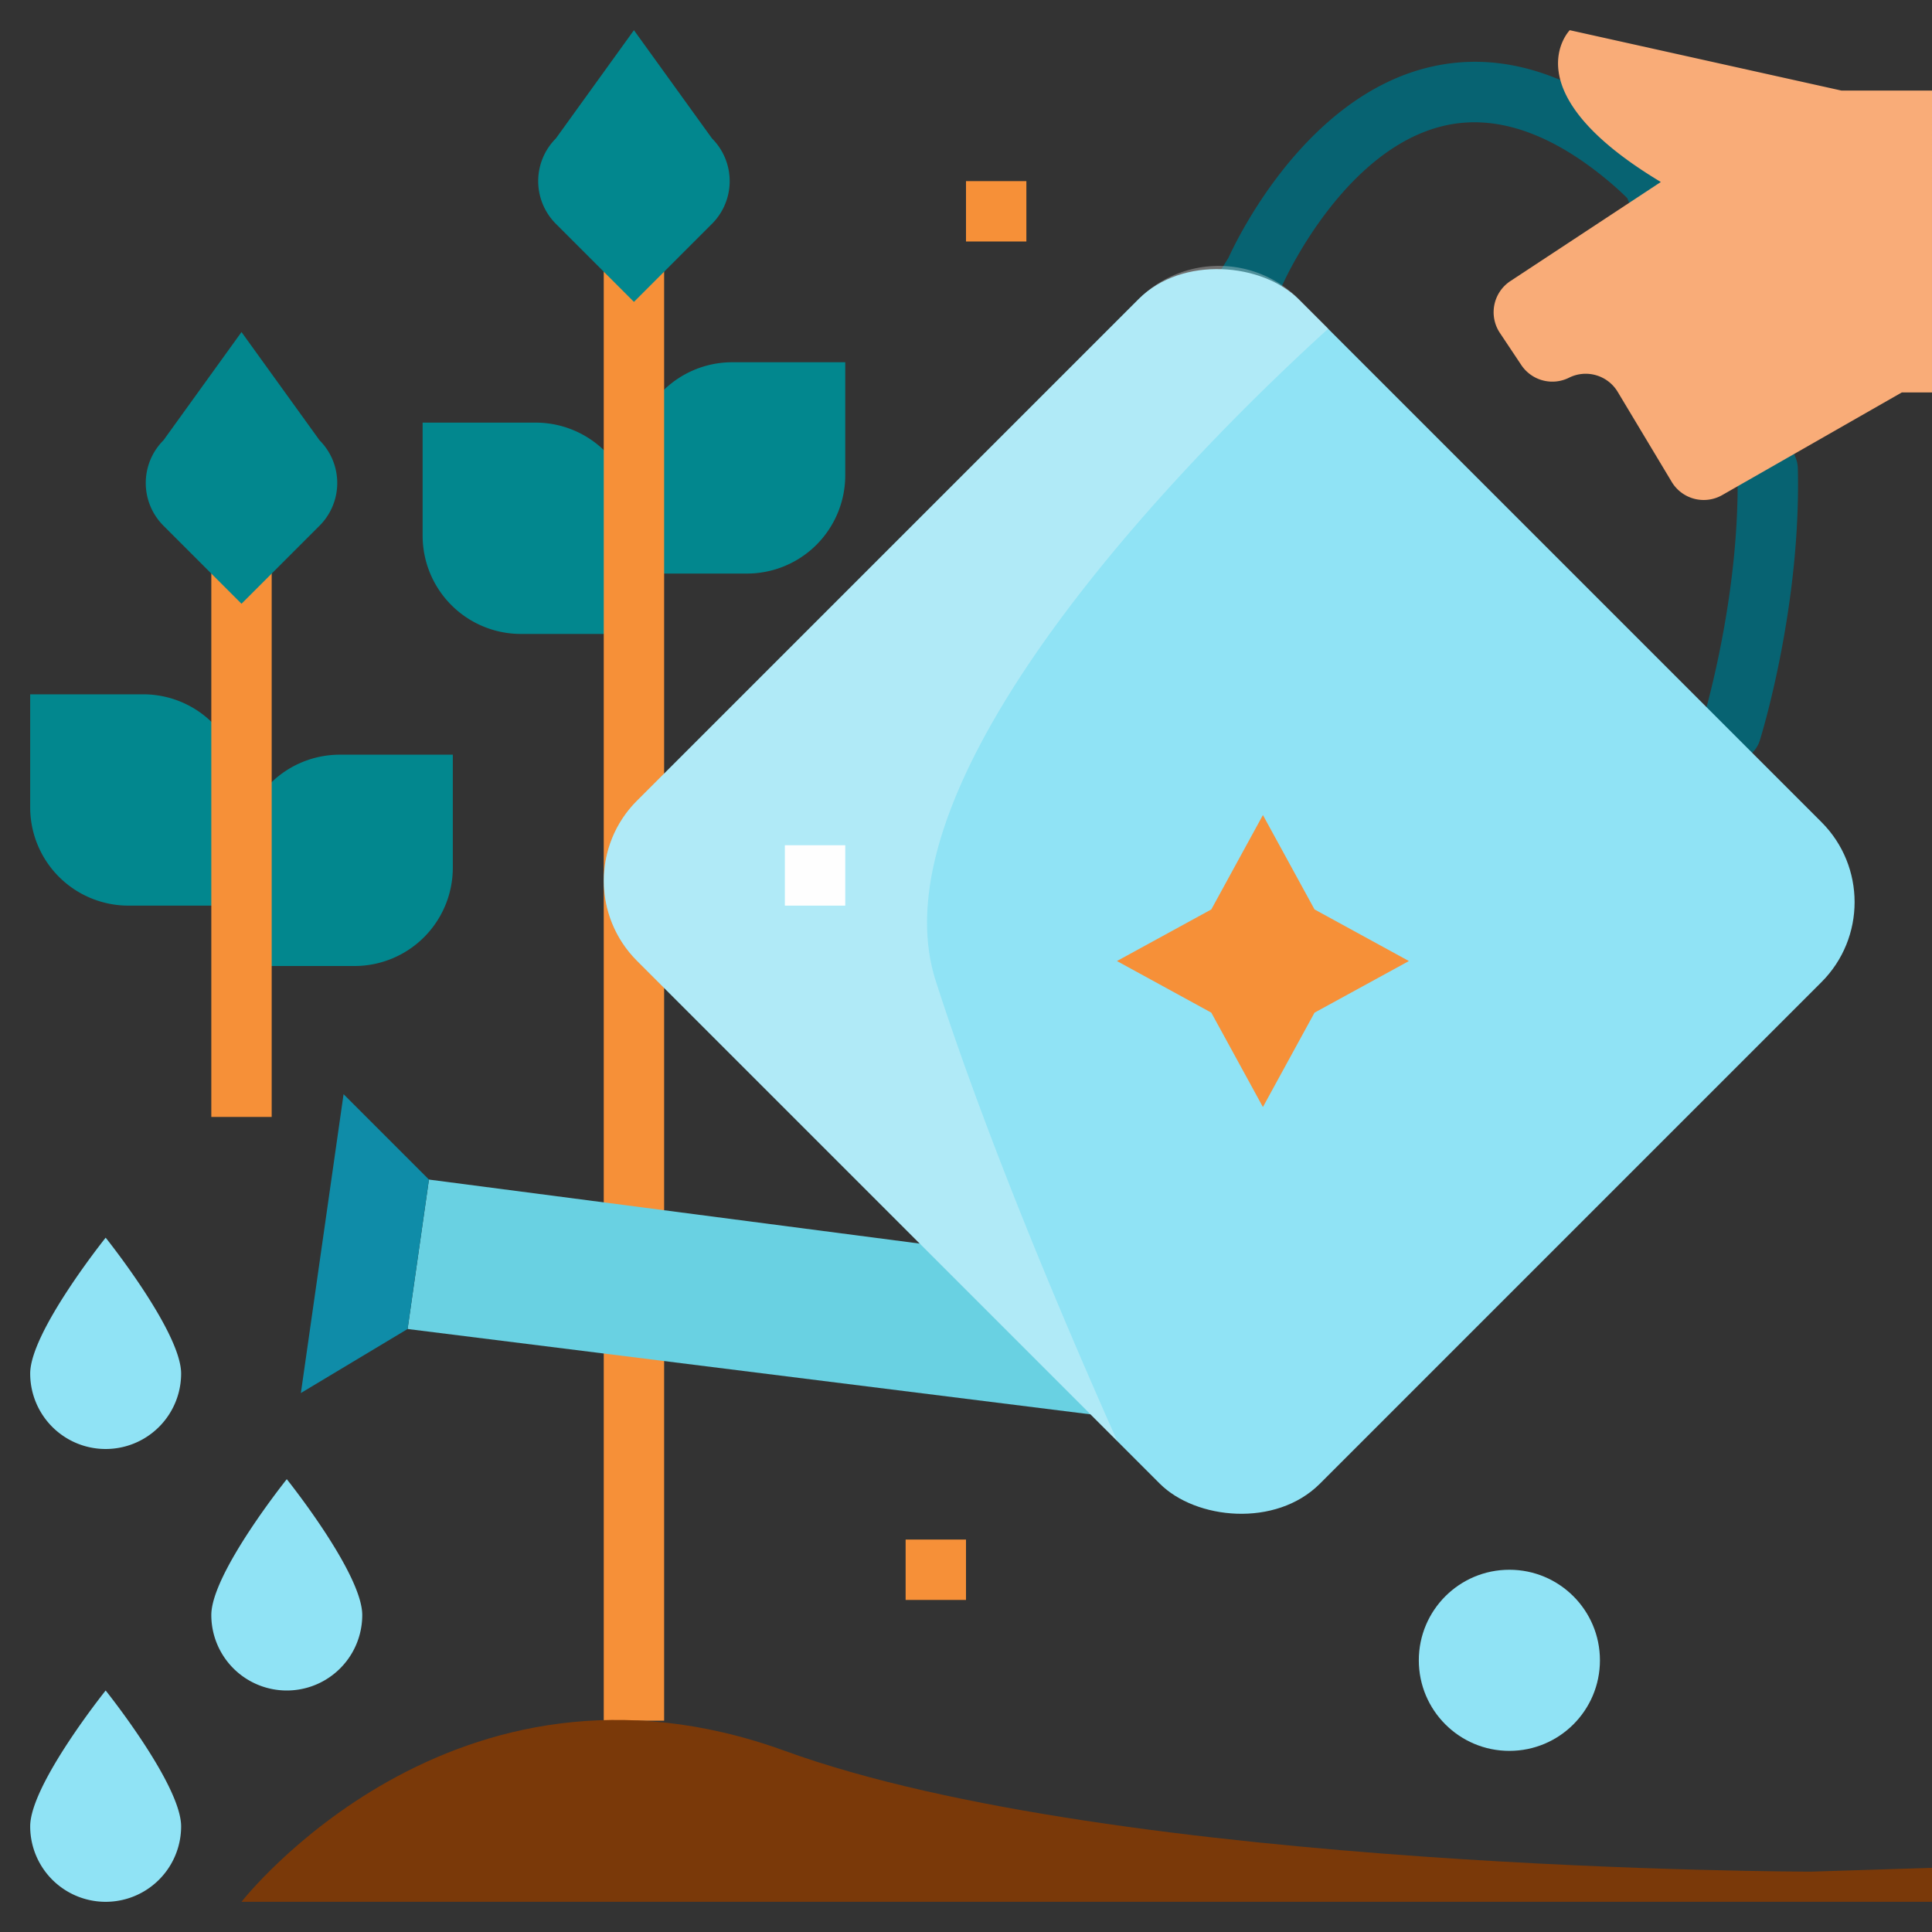<svg id="Layer_1" height="512" viewBox="0 0 512 512" width="512" xmlns="http://www.w3.org/2000/svg" data-name="Layer 1"><rect x="0" y="0" width="512" height="512" fill="#333333" stroke="none"/><circle cx="400" cy="440" fill="#90e3f5" r="24"/><path d="m240 408h16v16h-16z" fill="#f69038"/><path d="m256 48h16v16h-16z" fill="#f69038"/><path d="m240 272 48 48" fill="none" stroke="#000" stroke-linejoin="round" stroke-width="16"/><path d="m90.05 200h29.95a0 0 0 0 1 0 0v29.95a26.05 26.05 0 0 1 -26.05 26.05h-29.95a0 0 0 0 1 0 0v-29.95a26.05 26.05 0 0 1 26.05-26.05z" fill="#02878e"/><path d="m8 184h29.95a26.05 26.05 0 0 1 26.05 26.05v29.95a0 0 0 0 1 0 0h-29.95a26.05 26.05 0 0 1 -26.05-26.05v-29.95a0 0 0 0 1 0 0z" fill="#02878e" transform="matrix(-1 0 0 -1 72 424)"/><path d="m56 144h16v152h-16z" fill="#f69038"/><path d="m64 160-20.686-20.686a16 16 0 0 1 0-22.627l20.686-28.687 20.686 28.686a16 16 0 0 1 0 22.627z" fill="#02878e"/><path d="m194.05 96h29.95a0 0 0 0 1 0 0v29.95a26.05 26.05 0 0 1 -26.05 26.05h-29.95a0 0 0 0 1 0 0v-29.95a26.05 26.05 0 0 1 26.05-26.05z" fill="#02878e"/><path d="m112 112h29.95a26.05 26.05 0 0 1 26.05 26.05v29.95a0 0 0 0 1 0 0h-29.95a26.05 26.05 0 0 1 -26.05-26.05v-29.95a0 0 0 0 1 0 0z" fill="#02878e" transform="matrix(-1 0 0 -1 280 280)"/><g fill="#90e3f5"><path d="m96 428a20 20 0 0 1 -40 0c0-11.046 20-36 20-36s20 24.954 20 36z"/><path d="m48 484a20 20 0 0 1 -40 0c0-11.046 20-36 20-36s20 24.954 20 36z"/><path d="m48 364a20 20 0 0 1 -40 0c0-11.046 20-36 20-36s20 24.954 20 36z"/></g><path d="m160 64h16v392h-16z" fill="#f69038"/><path d="m512 495-32 1s-184 0-272-32-144 40-144 40h448z" fill="#7a3909"/><path d="m310.982 377.567-202.962-25.37 5.657-39.598 158.323 20.651z" fill="#69d1e2"/><path d="m108.02 352.197-28.284 16.97 11.314-79.196 22.627 22.628" fill="#0f8ca8"/><path d="m445.136 217.8-11.029-11.6 17.564-16.711c2.087-7.39 9.24-34.917 8.806-63.567l-29.242-73.429c-1.856-1.819-3.816-3.575-5.841-5.233-15.172-12.414-29.635-17.081-42.978-13.867-26.632 6.408-42.285 41.517-42.44 41.871a8.206 8.206 0 0 1 -.537 1.021l-14.865 23.936-13.592-8.441 14.581-23.48c2.417-5.309 20.426-42.552 53.036-50.448 18.495-4.48 37.649 1.249 56.928 17.023a103.517 103.517 0 0 1 8.236 7.516 8.01 8.01 0 0 1 1.727 2.647l30.39 76.315a7.985 7.985 0 0 1 .565 2.768c.877 36.572-9.616 70.633-10.063 72.065a8 8 0 0 1 -2.122 3.411z" fill="#076372"/><path d="m512 24h-24l-72-16s-15.863 16.229 24.137 40.229l-39.908 26.285a9.89 9.89 0 0 0 -2.743 13.714l5.671 8.507a9.89 9.89 0 0 0 12.651 3.36 9.89 9.89 0 0 1 12.9 3.757l14.311 23.848a9.89 9.89 0 0 0 13.387 3.5l47.594-27.2h8" fill="#f9ac78"/><rect fill="#90e3f5" height="256" rx="30" transform="matrix(.707 -.707 .707 .707 -71.613 299.572)" width="248" x="201.809" y="108.231"/><path d="m321.009 241.009 13.677-25.009 13.678 25.009 25.009 13.677-25.009 13.678-13.678 25.009-13.677-25.009-25.009-13.678z" fill="#f69038"/><path d="m208 224h16v16h-16z" fill="#fff"/><path d="m352.02 87.08-7.826-7.826a30 30 0 0 0 -42.426 0l-132.937 132.935a30 30 0 0 0 0 42.427l127.226 127.226c-13.134-29.454-34.21-78.822-48.057-121.842-18.187-56.5 75.6-147.113 104.02-172.92z" fill="#fafcfc" opacity=".3"/><path d="m168 80-20.686-20.686a16 16 0 0 1 0-22.627l20.686-28.687 20.686 28.686a16 16 0 0 1 0 22.627z" fill="#02878e"/></svg>